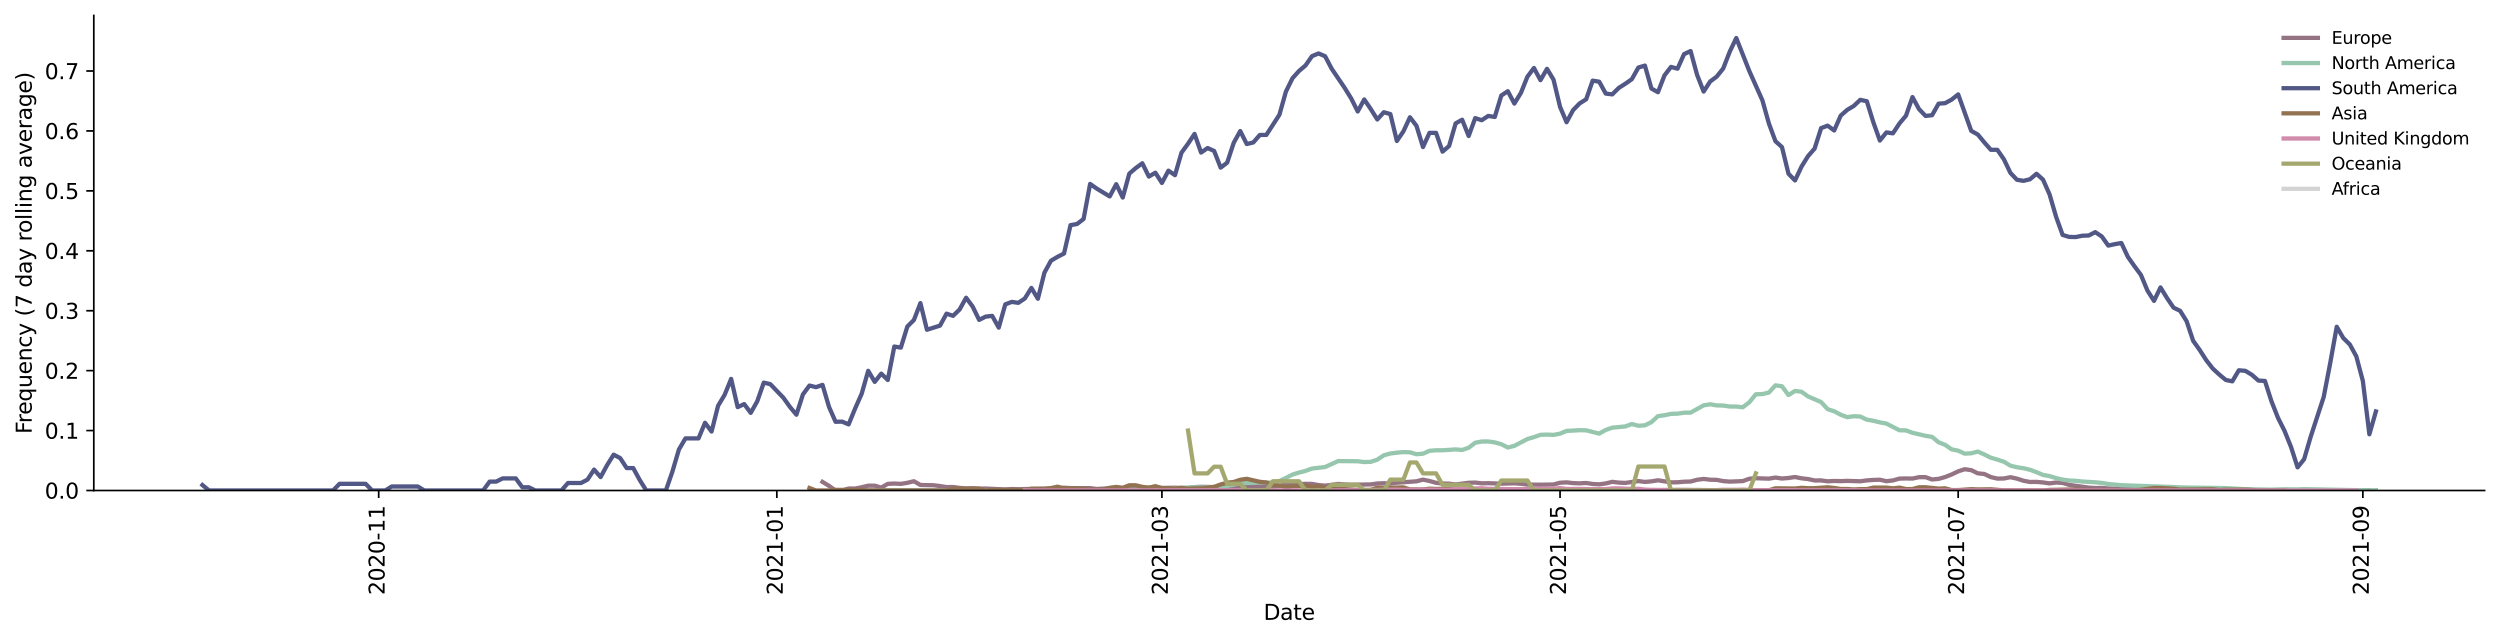 <?xml version="1.0" encoding="utf-8" standalone="no"?>
<!DOCTYPE svg PUBLIC "-//W3C//DTD SVG 1.1//EN"
  "http://www.w3.org/Graphics/SVG/1.1/DTD/svg11.dtd">
<svg height="298.621pt" version="1.1" viewBox="0 0 1166.981 298.621" width="1166.981pt" xmlns="http://www.w3.org/2000/svg" xmlns:xlink="http://www.w3.org/1999/xlink">
 <defs>
  <style type="text/css">*{stroke-linecap:butt;stroke-linejoin:round;}</style>
 </defs>
 <g id="figure_1">
  <g id="patch_1">
   <path d="M 0 298.621 
L 1166.981 298.621 
L 1166.981 0 
L 0 0 
z
" style="fill:#ffffff;"/>
  </g>
  <g id="axes_1">
   <g id="patch_2">
    <path d="M 43.781 228.96 
L 1159.781 228.96 
L 1159.781 7.2 
L 43.781 7.2 
z
" style="fill:#ffffff;"/>
   </g>
   <g id="matplotlib.axis_1">
    <g id="xtick_1">
     <g id="line2d_1">
      <defs>
       <path d="M 0 0 
L 0 3.5 
" id="me157870b1c" style="stroke:#000000;stroke-width:0.8;"/>
      </defs>
      <g>
       <use style="stroke:#000000;stroke-width:0.8;" x="176.769" xlink:href="#me157870b1c" y="228.96"/>
      </g>
     </g>
     <g id="text_1">
      <!-- 2020-11 -->
      <g transform="translate(179.528 277.743)rotate(-90)scale(0.1 -0.1)">
       <defs>
        <path d="M 1228 531 
L 3431 531 
L 3431 0 
L 469 0 
L 469 531 
Q 828 903 1448 1529 
Q 2069 2156 2228 2338 
Q 2531 2678 2651 2914 
Q 2772 3150 2772 3378 
Q 2772 3750 2511 3984 
Q 2250 4219 1831 4219 
Q 1534 4219 1204 4116 
Q 875 4013 500 3803 
L 500 4441 
Q 881 4594 1212 4672 
Q 1544 4750 1819 4750 
Q 2544 4750 2975 4387 
Q 3406 4025 3406 3419 
Q 3406 3131 3298 2873 
Q 3191 2616 2906 2266 
Q 2828 2175 2409 1742 
Q 1991 1309 1228 531 
z
" id="DejaVuSans-32" transform="scale(0.016)"/>
        <path d="M 2034 4250 
Q 1547 4250 1301 3770 
Q 1056 3291 1056 2328 
Q 1056 1369 1301 889 
Q 1547 409 2034 409 
Q 2525 409 2770 889 
Q 3016 1369 3016 2328 
Q 3016 3291 2770 3770 
Q 2525 4250 2034 4250 
z
M 2034 4750 
Q 2819 4750 3233 4129 
Q 3647 3509 3647 2328 
Q 3647 1150 3233 529 
Q 2819 -91 2034 -91 
Q 1250 -91 836 529 
Q 422 1150 422 2328 
Q 422 3509 836 4129 
Q 1250 4750 2034 4750 
z
" id="DejaVuSans-30" transform="scale(0.016)"/>
        <path d="M 313 2009 
L 1997 2009 
L 1997 1497 
L 313 1497 
L 313 2009 
z
" id="DejaVuSans-2d" transform="scale(0.016)"/>
        <path d="M 794 531 
L 1825 531 
L 1825 4091 
L 703 3866 
L 703 4441 
L 1819 4666 
L 2450 4666 
L 2450 531 
L 3481 531 
L 3481 0 
L 794 0 
L 794 531 
z
" id="DejaVuSans-31" transform="scale(0.016)"/>
       </defs>
       <use xlink:href="#DejaVuSans-32"/>
       <use x="63.623" xlink:href="#DejaVuSans-30"/>
       <use x="127.246" xlink:href="#DejaVuSans-32"/>
       <use x="190.869" xlink:href="#DejaVuSans-30"/>
       <use x="254.492" xlink:href="#DejaVuSans-2d"/>
       <use x="290.576" xlink:href="#DejaVuSans-31"/>
       <use x="354.199" xlink:href="#DejaVuSans-31"/>
      </g>
     </g>
    </g>
    <g id="xtick_2">
     <g id="line2d_2">
      <g>
       <use style="stroke:#000000;stroke-width:0.8;" x="362.617" xlink:href="#me157870b1c" y="228.96"/>
      </g>
     </g>
     <g id="text_2">
      <!-- 2021-01 -->
      <g transform="translate(365.376 277.743)rotate(-90)scale(0.1 -0.1)">
       <use xlink:href="#DejaVuSans-32"/>
       <use x="63.623" xlink:href="#DejaVuSans-30"/>
       <use x="127.246" xlink:href="#DejaVuSans-32"/>
       <use x="190.869" xlink:href="#DejaVuSans-31"/>
       <use x="254.492" xlink:href="#DejaVuSans-2d"/>
       <use x="290.576" xlink:href="#DejaVuSans-30"/>
       <use x="354.199" xlink:href="#DejaVuSans-31"/>
      </g>
     </g>
    </g>
    <g id="xtick_3">
     <g id="line2d_3">
      <g>
       <use style="stroke:#000000;stroke-width:0.8;" x="542.371" xlink:href="#me157870b1c" y="228.96"/>
      </g>
     </g>
     <g id="text_3">
      <!-- 2021-03 -->
      <g transform="translate(545.13 277.743)rotate(-90)scale(0.1 -0.1)">
       <defs>
        <path d="M 2597 2516 
Q 3050 2419 3304 2112 
Q 3559 1806 3559 1356 
Q 3559 666 3084 287 
Q 2609 -91 1734 -91 
Q 1441 -91 1130 -33 
Q 819 25 488 141 
L 488 750 
Q 750 597 1062 519 
Q 1375 441 1716 441 
Q 2309 441 2620 675 
Q 2931 909 2931 1356 
Q 2931 1769 2642 2001 
Q 2353 2234 1838 2234 
L 1294 2234 
L 1294 2753 
L 1863 2753 
Q 2328 2753 2575 2939 
Q 2822 3125 2822 3475 
Q 2822 3834 2567 4026 
Q 2313 4219 1838 4219 
Q 1578 4219 1281 4162 
Q 984 4106 628 3988 
L 628 4550 
Q 988 4650 1302 4700 
Q 1616 4750 1894 4750 
Q 2613 4750 3031 4423 
Q 3450 4097 3450 3541 
Q 3450 3153 3228 2886 
Q 3006 2619 2597 2516 
z
" id="DejaVuSans-33" transform="scale(0.016)"/>
       </defs>
       <use xlink:href="#DejaVuSans-32"/>
       <use x="63.623" xlink:href="#DejaVuSans-30"/>
       <use x="127.246" xlink:href="#DejaVuSans-32"/>
       <use x="190.869" xlink:href="#DejaVuSans-31"/>
       <use x="254.492" xlink:href="#DejaVuSans-2d"/>
       <use x="290.576" xlink:href="#DejaVuSans-30"/>
       <use x="354.199" xlink:href="#DejaVuSans-33"/>
      </g>
     </g>
    </g>
    <g id="xtick_4">
     <g id="line2d_4">
      <g>
       <use style="stroke:#000000;stroke-width:0.8;" x="728.219" xlink:href="#me157870b1c" y="228.96"/>
      </g>
     </g>
     <g id="text_4">
      <!-- 2021-05 -->
      <g transform="translate(730.978 277.743)rotate(-90)scale(0.1 -0.1)">
       <defs>
        <path d="M 691 4666 
L 3169 4666 
L 3169 4134 
L 1269 4134 
L 1269 2991 
Q 1406 3038 1543 3061 
Q 1681 3084 1819 3084 
Q 2600 3084 3056 2656 
Q 3513 2228 3513 1497 
Q 3513 744 3044 326 
Q 2575 -91 1722 -91 
Q 1428 -91 1123 -41 
Q 819 9 494 109 
L 494 744 
Q 775 591 1075 516 
Q 1375 441 1709 441 
Q 2250 441 2565 725 
Q 2881 1009 2881 1497 
Q 2881 1984 2565 2268 
Q 2250 2553 1709 2553 
Q 1456 2553 1204 2497 
Q 953 2441 691 2322 
L 691 4666 
z
" id="DejaVuSans-35" transform="scale(0.016)"/>
       </defs>
       <use xlink:href="#DejaVuSans-32"/>
       <use x="63.623" xlink:href="#DejaVuSans-30"/>
       <use x="127.246" xlink:href="#DejaVuSans-32"/>
       <use x="190.869" xlink:href="#DejaVuSans-31"/>
       <use x="254.492" xlink:href="#DejaVuSans-2d"/>
       <use x="290.576" xlink:href="#DejaVuSans-30"/>
       <use x="354.199" xlink:href="#DejaVuSans-35"/>
      </g>
     </g>
    </g>
    <g id="xtick_5">
     <g id="line2d_5">
      <g>
       <use style="stroke:#000000;stroke-width:0.8;" x="914.066" xlink:href="#me157870b1c" y="228.96"/>
      </g>
     </g>
     <g id="text_5">
      <!-- 2021-07 -->
      <g transform="translate(916.826 277.743)rotate(-90)scale(0.1 -0.1)">
       <defs>
        <path d="M 525 4666 
L 3525 4666 
L 3525 4397 
L 1831 0 
L 1172 0 
L 2766 4134 
L 525 4134 
L 525 4666 
z
" id="DejaVuSans-37" transform="scale(0.016)"/>
       </defs>
       <use xlink:href="#DejaVuSans-32"/>
       <use x="63.623" xlink:href="#DejaVuSans-30"/>
       <use x="127.246" xlink:href="#DejaVuSans-32"/>
       <use x="190.869" xlink:href="#DejaVuSans-31"/>
       <use x="254.492" xlink:href="#DejaVuSans-2d"/>
       <use x="290.576" xlink:href="#DejaVuSans-30"/>
       <use x="354.199" xlink:href="#DejaVuSans-37"/>
      </g>
     </g>
    </g>
    <g id="xtick_6">
     <g id="line2d_6">
      <g>
       <use style="stroke:#000000;stroke-width:0.8;" x="1102.961" xlink:href="#me157870b1c" y="228.96"/>
      </g>
     </g>
     <g id="text_6">
      <!-- 2021-09 -->
      <g transform="translate(1105.72 277.743)rotate(-90)scale(0.1 -0.1)">
       <defs>
        <path d="M 703 97 
L 703 672 
Q 941 559 1184 500 
Q 1428 441 1663 441 
Q 2288 441 2617 861 
Q 2947 1281 2994 2138 
Q 2813 1869 2534 1725 
Q 2256 1581 1919 1581 
Q 1219 1581 811 2004 
Q 403 2428 403 3163 
Q 403 3881 828 4315 
Q 1253 4750 1959 4750 
Q 2769 4750 3195 4129 
Q 3622 3509 3622 2328 
Q 3622 1225 3098 567 
Q 2575 -91 1691 -91 
Q 1453 -91 1209 -44 
Q 966 3 703 97 
z
M 1959 2075 
Q 2384 2075 2632 2365 
Q 2881 2656 2881 3163 
Q 2881 3666 2632 3958 
Q 2384 4250 1959 4250 
Q 1534 4250 1286 3958 
Q 1038 3666 1038 3163 
Q 1038 2656 1286 2365 
Q 1534 2075 1959 2075 
z
" id="DejaVuSans-39" transform="scale(0.016)"/>
       </defs>
       <use xlink:href="#DejaVuSans-32"/>
       <use x="63.623" xlink:href="#DejaVuSans-30"/>
       <use x="127.246" xlink:href="#DejaVuSans-32"/>
       <use x="190.869" xlink:href="#DejaVuSans-31"/>
       <use x="254.492" xlink:href="#DejaVuSans-2d"/>
       <use x="290.576" xlink:href="#DejaVuSans-30"/>
       <use x="354.199" xlink:href="#DejaVuSans-39"/>
      </g>
     </g>
    </g>
    <g id="text_7">
     <!-- Date -->
     <g transform="translate(589.83 289.341)scale(0.1 -0.1)">
      <defs>
       <path d="M 1259 4147 
L 1259 519 
L 2022 519 
Q 2988 519 3436 956 
Q 3884 1394 3884 2338 
Q 3884 3275 3436 3711 
Q 2988 4147 2022 4147 
L 1259 4147 
z
M 628 4666 
L 1925 4666 
Q 3281 4666 3915 4102 
Q 4550 3538 4550 2338 
Q 4550 1131 3912 565 
Q 3275 0 1925 0 
L 628 0 
L 628 4666 
z
" id="DejaVuSans-44" transform="scale(0.016)"/>
       <path d="M 2194 1759 
Q 1497 1759 1228 1600 
Q 959 1441 959 1056 
Q 959 750 1161 570 
Q 1363 391 1709 391 
Q 2188 391 2477 730 
Q 2766 1069 2766 1631 
L 2766 1759 
L 2194 1759 
z
M 3341 1997 
L 3341 0 
L 2766 0 
L 2766 531 
Q 2569 213 2275 61 
Q 1981 -91 1556 -91 
Q 1019 -91 701 211 
Q 384 513 384 1019 
Q 384 1609 779 1909 
Q 1175 2209 1959 2209 
L 2766 2209 
L 2766 2266 
Q 2766 2663 2505 2880 
Q 2244 3097 1772 3097 
Q 1472 3097 1187 3025 
Q 903 2953 641 2809 
L 641 3341 
Q 956 3463 1253 3523 
Q 1550 3584 1831 3584 
Q 2591 3584 2966 3190 
Q 3341 2797 3341 1997 
z
" id="DejaVuSans-61" transform="scale(0.016)"/>
       <path d="M 1172 4494 
L 1172 3500 
L 2356 3500 
L 2356 3053 
L 1172 3053 
L 1172 1153 
Q 1172 725 1289 603 
Q 1406 481 1766 481 
L 2356 481 
L 2356 0 
L 1766 0 
Q 1100 0 847 248 
Q 594 497 594 1153 
L 594 3053 
L 172 3053 
L 172 3500 
L 594 3500 
L 594 4494 
L 1172 4494 
z
" id="DejaVuSans-74" transform="scale(0.016)"/>
       <path d="M 3597 1894 
L 3597 1613 
L 953 1613 
Q 991 1019 1311 708 
Q 1631 397 2203 397 
Q 2534 397 2845 478 
Q 3156 559 3463 722 
L 3463 178 
Q 3153 47 2828 -22 
Q 2503 -91 2169 -91 
Q 1331 -91 842 396 
Q 353 884 353 1716 
Q 353 2575 817 3079 
Q 1281 3584 2069 3584 
Q 2775 3584 3186 3129 
Q 3597 2675 3597 1894 
z
M 3022 2063 
Q 3016 2534 2758 2815 
Q 2500 3097 2075 3097 
Q 1594 3097 1305 2825 
Q 1016 2553 972 2059 
L 3022 2063 
z
" id="DejaVuSans-65" transform="scale(0.016)"/>
      </defs>
      <use xlink:href="#DejaVuSans-44"/>
      <use x="77.002" xlink:href="#DejaVuSans-61"/>
      <use x="138.281" xlink:href="#DejaVuSans-74"/>
      <use x="177.49" xlink:href="#DejaVuSans-65"/>
     </g>
    </g>
   </g>
   <g id="matplotlib.axis_2">
    <g id="ytick_1">
     <g id="line2d_7">
      <defs>
       <path d="M 0 0 
L -3.5 0 
" id="m7b66d28606" style="stroke:#000000;stroke-width:0.8;"/>
      </defs>
      <g>
       <use style="stroke:#000000;stroke-width:0.8;" x="43.781" xlink:href="#m7b66d28606" y="228.96"/>
      </g>
     </g>
     <g id="text_8">
      <!-- 0.0 -->
      <g transform="translate(20.878 232.759)scale(0.1 -0.1)">
       <defs>
        <path d="M 684 794 
L 1344 794 
L 1344 0 
L 684 0 
L 684 794 
z
" id="DejaVuSans-2e" transform="scale(0.016)"/>
       </defs>
       <use xlink:href="#DejaVuSans-30"/>
       <use x="63.623" xlink:href="#DejaVuSans-2e"/>
       <use x="95.41" xlink:href="#DejaVuSans-30"/>
      </g>
     </g>
    </g>
    <g id="ytick_2">
     <g id="line2d_8">
      <g>
       <use style="stroke:#000000;stroke-width:0.8;" x="43.781" xlink:href="#m7b66d28606" y="200.986"/>
      </g>
     </g>
     <g id="text_9">
      <!-- 0.1 -->
      <g transform="translate(20.878 204.786)scale(0.1 -0.1)">
       <use xlink:href="#DejaVuSans-30"/>
       <use x="63.623" xlink:href="#DejaVuSans-2e"/>
       <use x="95.41" xlink:href="#DejaVuSans-31"/>
      </g>
     </g>
    </g>
    <g id="ytick_3">
     <g id="line2d_9">
      <g>
       <use style="stroke:#000000;stroke-width:0.8;" x="43.781" xlink:href="#m7b66d28606" y="173.013"/>
      </g>
     </g>
     <g id="text_10">
      <!-- 0.2 -->
      <g transform="translate(20.878 176.812)scale(0.1 -0.1)">
       <use xlink:href="#DejaVuSans-30"/>
       <use x="63.623" xlink:href="#DejaVuSans-2e"/>
       <use x="95.41" xlink:href="#DejaVuSans-32"/>
      </g>
     </g>
    </g>
    <g id="ytick_4">
     <g id="line2d_10">
      <g>
       <use style="stroke:#000000;stroke-width:0.8;" x="43.781" xlink:href="#m7b66d28606" y="145.039"/>
      </g>
     </g>
     <g id="text_11">
      <!-- 0.3 -->
      <g transform="translate(20.878 148.838)scale(0.1 -0.1)">
       <use xlink:href="#DejaVuSans-30"/>
       <use x="63.623" xlink:href="#DejaVuSans-2e"/>
       <use x="95.41" xlink:href="#DejaVuSans-33"/>
      </g>
     </g>
    </g>
    <g id="ytick_5">
     <g id="line2d_11">
      <g>
       <use style="stroke:#000000;stroke-width:0.8;" x="43.781" xlink:href="#m7b66d28606" y="117.065"/>
      </g>
     </g>
     <g id="text_12">
      <!-- 0.4 -->
      <g transform="translate(20.878 120.864)scale(0.1 -0.1)">
       <defs>
        <path d="M 2419 4116 
L 825 1625 
L 2419 1625 
L 2419 4116 
z
M 2253 4666 
L 3047 4666 
L 3047 1625 
L 3713 1625 
L 3713 1100 
L 3047 1100 
L 3047 0 
L 2419 0 
L 2419 1100 
L 313 1100 
L 313 1709 
L 2253 4666 
z
" id="DejaVuSans-34" transform="scale(0.016)"/>
       </defs>
       <use xlink:href="#DejaVuSans-30"/>
       <use x="63.623" xlink:href="#DejaVuSans-2e"/>
       <use x="95.41" xlink:href="#DejaVuSans-34"/>
      </g>
     </g>
    </g>
    <g id="ytick_6">
     <g id="line2d_12">
      <g>
       <use style="stroke:#000000;stroke-width:0.8;" x="43.781" xlink:href="#m7b66d28606" y="89.092"/>
      </g>
     </g>
     <g id="text_13">
      <!-- 0.5 -->
      <g transform="translate(20.878 92.891)scale(0.1 -0.1)">
       <use xlink:href="#DejaVuSans-30"/>
       <use x="63.623" xlink:href="#DejaVuSans-2e"/>
       <use x="95.41" xlink:href="#DejaVuSans-35"/>
      </g>
     </g>
    </g>
    <g id="ytick_7">
     <g id="line2d_13">
      <g>
       <use style="stroke:#000000;stroke-width:0.8;" x="43.781" xlink:href="#m7b66d28606" y="61.118"/>
      </g>
     </g>
     <g id="text_14">
      <!-- 0.6 -->
      <g transform="translate(20.878 64.917)scale(0.1 -0.1)">
       <defs>
        <path d="M 2113 2584 
Q 1688 2584 1439 2293 
Q 1191 2003 1191 1497 
Q 1191 994 1439 701 
Q 1688 409 2113 409 
Q 2538 409 2786 701 
Q 3034 994 3034 1497 
Q 3034 2003 2786 2293 
Q 2538 2584 2113 2584 
z
M 3366 4563 
L 3366 3988 
Q 3128 4100 2886 4159 
Q 2644 4219 2406 4219 
Q 1781 4219 1451 3797 
Q 1122 3375 1075 2522 
Q 1259 2794 1537 2939 
Q 1816 3084 2150 3084 
Q 2853 3084 3261 2657 
Q 3669 2231 3669 1497 
Q 3669 778 3244 343 
Q 2819 -91 2113 -91 
Q 1303 -91 875 529 
Q 447 1150 447 2328 
Q 447 3434 972 4092 
Q 1497 4750 2381 4750 
Q 2619 4750 2861 4703 
Q 3103 4656 3366 4563 
z
" id="DejaVuSans-36" transform="scale(0.016)"/>
       </defs>
       <use xlink:href="#DejaVuSans-30"/>
       <use x="63.623" xlink:href="#DejaVuSans-2e"/>
       <use x="95.41" xlink:href="#DejaVuSans-36"/>
      </g>
     </g>
    </g>
    <g id="ytick_8">
     <g id="line2d_14">
      <g>
       <use style="stroke:#000000;stroke-width:0.8;" x="43.781" xlink:href="#m7b66d28606" y="33.144"/>
      </g>
     </g>
     <g id="text_15">
      <!-- 0.7 -->
      <g transform="translate(20.878 36.943)scale(0.1 -0.1)">
       <use xlink:href="#DejaVuSans-30"/>
       <use x="63.623" xlink:href="#DejaVuSans-2e"/>
       <use x="95.41" xlink:href="#DejaVuSans-37"/>
      </g>
     </g>
    </g>
    <g id="text_16">
     <!-- Frequency (7 day rolling average) -->
     <g transform="translate(14.798 202.529)rotate(-90)scale(0.1 -0.1)">
      <defs>
       <path d="M 628 4666 
L 3309 4666 
L 3309 4134 
L 1259 4134 
L 1259 2759 
L 3109 2759 
L 3109 2228 
L 1259 2228 
L 1259 0 
L 628 0 
L 628 4666 
z
" id="DejaVuSans-46" transform="scale(0.016)"/>
       <path d="M 2631 2963 
Q 2534 3019 2420 3045 
Q 2306 3072 2169 3072 
Q 1681 3072 1420 2755 
Q 1159 2438 1159 1844 
L 1159 0 
L 581 0 
L 581 3500 
L 1159 3500 
L 1159 2956 
Q 1341 3275 1631 3429 
Q 1922 3584 2338 3584 
Q 2397 3584 2469 3576 
Q 2541 3569 2628 3553 
L 2631 2963 
z
" id="DejaVuSans-72" transform="scale(0.016)"/>
       <path d="M 947 1747 
Q 947 1113 1208 752 
Q 1469 391 1925 391 
Q 2381 391 2643 752 
Q 2906 1113 2906 1747 
Q 2906 2381 2643 2742 
Q 2381 3103 1925 3103 
Q 1469 3103 1208 2742 
Q 947 2381 947 1747 
z
M 2906 525 
Q 2725 213 2448 61 
Q 2172 -91 1784 -91 
Q 1150 -91 751 415 
Q 353 922 353 1747 
Q 353 2572 751 3078 
Q 1150 3584 1784 3584 
Q 2172 3584 2448 3432 
Q 2725 3281 2906 2969 
L 2906 3500 
L 3481 3500 
L 3481 -1331 
L 2906 -1331 
L 2906 525 
z
" id="DejaVuSans-71" transform="scale(0.016)"/>
       <path d="M 544 1381 
L 544 3500 
L 1119 3500 
L 1119 1403 
Q 1119 906 1312 657 
Q 1506 409 1894 409 
Q 2359 409 2629 706 
Q 2900 1003 2900 1516 
L 2900 3500 
L 3475 3500 
L 3475 0 
L 2900 0 
L 2900 538 
Q 2691 219 2414 64 
Q 2138 -91 1772 -91 
Q 1169 -91 856 284 
Q 544 659 544 1381 
z
M 1991 3584 
L 1991 3584 
z
" id="DejaVuSans-75" transform="scale(0.016)"/>
       <path d="M 3513 2113 
L 3513 0 
L 2938 0 
L 2938 2094 
Q 2938 2591 2744 2837 
Q 2550 3084 2163 3084 
Q 1697 3084 1428 2787 
Q 1159 2491 1159 1978 
L 1159 0 
L 581 0 
L 581 3500 
L 1159 3500 
L 1159 2956 
Q 1366 3272 1645 3428 
Q 1925 3584 2291 3584 
Q 2894 3584 3203 3211 
Q 3513 2838 3513 2113 
z
" id="DejaVuSans-6e" transform="scale(0.016)"/>
       <path d="M 3122 3366 
L 3122 2828 
Q 2878 2963 2633 3030 
Q 2388 3097 2138 3097 
Q 1578 3097 1268 2742 
Q 959 2388 959 1747 
Q 959 1106 1268 751 
Q 1578 397 2138 397 
Q 2388 397 2633 464 
Q 2878 531 3122 666 
L 3122 134 
Q 2881 22 2623 -34 
Q 2366 -91 2075 -91 
Q 1284 -91 818 406 
Q 353 903 353 1747 
Q 353 2603 823 3093 
Q 1294 3584 2113 3584 
Q 2378 3584 2631 3529 
Q 2884 3475 3122 3366 
z
" id="DejaVuSans-63" transform="scale(0.016)"/>
       <path d="M 2059 -325 
Q 1816 -950 1584 -1140 
Q 1353 -1331 966 -1331 
L 506 -1331 
L 506 -850 
L 844 -850 
Q 1081 -850 1212 -737 
Q 1344 -625 1503 -206 
L 1606 56 
L 191 3500 
L 800 3500 
L 1894 763 
L 2988 3500 
L 3597 3500 
L 2059 -325 
z
" id="DejaVuSans-79" transform="scale(0.016)"/>
       <path id="DejaVuSans-20" transform="scale(0.016)"/>
       <path d="M 1984 4856 
Q 1566 4138 1362 3434 
Q 1159 2731 1159 2009 
Q 1159 1288 1364 580 
Q 1569 -128 1984 -844 
L 1484 -844 
Q 1016 -109 783 600 
Q 550 1309 550 2009 
Q 550 2706 781 3412 
Q 1013 4119 1484 4856 
L 1984 4856 
z
" id="DejaVuSans-28" transform="scale(0.016)"/>
       <path d="M 2906 2969 
L 2906 4863 
L 3481 4863 
L 3481 0 
L 2906 0 
L 2906 525 
Q 2725 213 2448 61 
Q 2172 -91 1784 -91 
Q 1150 -91 751 415 
Q 353 922 353 1747 
Q 353 2572 751 3078 
Q 1150 3584 1784 3584 
Q 2172 3584 2448 3432 
Q 2725 3281 2906 2969 
z
M 947 1747 
Q 947 1113 1208 752 
Q 1469 391 1925 391 
Q 2381 391 2643 752 
Q 2906 1113 2906 1747 
Q 2906 2381 2643 2742 
Q 2381 3103 1925 3103 
Q 1469 3103 1208 2742 
Q 947 2381 947 1747 
z
" id="DejaVuSans-64" transform="scale(0.016)"/>
       <path d="M 1959 3097 
Q 1497 3097 1228 2736 
Q 959 2375 959 1747 
Q 959 1119 1226 758 
Q 1494 397 1959 397 
Q 2419 397 2687 759 
Q 2956 1122 2956 1747 
Q 2956 2369 2687 2733 
Q 2419 3097 1959 3097 
z
M 1959 3584 
Q 2709 3584 3137 3096 
Q 3566 2609 3566 1747 
Q 3566 888 3137 398 
Q 2709 -91 1959 -91 
Q 1206 -91 779 398 
Q 353 888 353 1747 
Q 353 2609 779 3096 
Q 1206 3584 1959 3584 
z
" id="DejaVuSans-6f" transform="scale(0.016)"/>
       <path d="M 603 4863 
L 1178 4863 
L 1178 0 
L 603 0 
L 603 4863 
z
" id="DejaVuSans-6c" transform="scale(0.016)"/>
       <path d="M 603 3500 
L 1178 3500 
L 1178 0 
L 603 0 
L 603 3500 
z
M 603 4863 
L 1178 4863 
L 1178 4134 
L 603 4134 
L 603 4863 
z
" id="DejaVuSans-69" transform="scale(0.016)"/>
       <path d="M 2906 1791 
Q 2906 2416 2648 2759 
Q 2391 3103 1925 3103 
Q 1463 3103 1205 2759 
Q 947 2416 947 1791 
Q 947 1169 1205 825 
Q 1463 481 1925 481 
Q 2391 481 2648 825 
Q 2906 1169 2906 1791 
z
M 3481 434 
Q 3481 -459 3084 -895 
Q 2688 -1331 1869 -1331 
Q 1566 -1331 1297 -1286 
Q 1028 -1241 775 -1147 
L 775 -588 
Q 1028 -725 1275 -790 
Q 1522 -856 1778 -856 
Q 2344 -856 2625 -561 
Q 2906 -266 2906 331 
L 2906 616 
Q 2728 306 2450 153 
Q 2172 0 1784 0 
Q 1141 0 747 490 
Q 353 981 353 1791 
Q 353 2603 747 3093 
Q 1141 3584 1784 3584 
Q 2172 3584 2450 3431 
Q 2728 3278 2906 2969 
L 2906 3500 
L 3481 3500 
L 3481 434 
z
" id="DejaVuSans-67" transform="scale(0.016)"/>
       <path d="M 191 3500 
L 800 3500 
L 1894 563 
L 2988 3500 
L 3597 3500 
L 2284 0 
L 1503 0 
L 191 3500 
z
" id="DejaVuSans-76" transform="scale(0.016)"/>
       <path d="M 513 4856 
L 1013 4856 
Q 1481 4119 1714 3412 
Q 1947 2706 1947 2009 
Q 1947 1309 1714 600 
Q 1481 -109 1013 -844 
L 513 -844 
Q 928 -128 1133 580 
Q 1338 1288 1338 2009 
Q 1338 2731 1133 3434 
Q 928 4138 513 4856 
z
" id="DejaVuSans-29" transform="scale(0.016)"/>
      </defs>
      <use xlink:href="#DejaVuSans-46"/>
      <use x="50.27" xlink:href="#DejaVuSans-72"/>
      <use x="89.133" xlink:href="#DejaVuSans-65"/>
      <use x="150.656" xlink:href="#DejaVuSans-71"/>
      <use x="214.133" xlink:href="#DejaVuSans-75"/>
      <use x="277.512" xlink:href="#DejaVuSans-65"/>
      <use x="339.035" xlink:href="#DejaVuSans-6e"/>
      <use x="402.414" xlink:href="#DejaVuSans-63"/>
      <use x="457.395" xlink:href="#DejaVuSans-79"/>
      <use x="516.574" xlink:href="#DejaVuSans-20"/>
      <use x="548.361" xlink:href="#DejaVuSans-28"/>
      <use x="587.375" xlink:href="#DejaVuSans-37"/>
      <use x="650.998" xlink:href="#DejaVuSans-20"/>
      <use x="682.785" xlink:href="#DejaVuSans-64"/>
      <use x="746.262" xlink:href="#DejaVuSans-61"/>
      <use x="807.541" xlink:href="#DejaVuSans-79"/>
      <use x="866.721" xlink:href="#DejaVuSans-20"/>
      <use x="898.508" xlink:href="#DejaVuSans-72"/>
      <use x="937.371" xlink:href="#DejaVuSans-6f"/>
      <use x="998.553" xlink:href="#DejaVuSans-6c"/>
      <use x="1026.336" xlink:href="#DejaVuSans-6c"/>
      <use x="1054.119" xlink:href="#DejaVuSans-69"/>
      <use x="1081.902" xlink:href="#DejaVuSans-6e"/>
      <use x="1145.281" xlink:href="#DejaVuSans-67"/>
      <use x="1208.758" xlink:href="#DejaVuSans-20"/>
      <use x="1240.545" xlink:href="#DejaVuSans-61"/>
      <use x="1301.824" xlink:href="#DejaVuSans-76"/>
      <use x="1361.004" xlink:href="#DejaVuSans-65"/>
      <use x="1422.527" xlink:href="#DejaVuSans-72"/>
      <use x="1463.641" xlink:href="#DejaVuSans-61"/>
      <use x="1524.92" xlink:href="#DejaVuSans-67"/>
      <use x="1588.396" xlink:href="#DejaVuSans-65"/>
      <use x="1649.92" xlink:href="#DejaVuSans-29"/>
     </g>
    </g>
   </g>
   <g id="line2d_15">
    <path clip-path="url(#p0ef7cd29e7)" d="M 383.943 224.943 
L 386.99 226.808 
L 390.037 228.96 
L 393.083 228.96 
L 396.13 228.058 
L 399.177 228.058 
L 402.224 227.443 
L 405.27 226.707 
L 408.317 226.707 
L 411.364 227.609 
L 414.41 225.861 
L 417.457 225.719 
L 420.504 225.867 
L 423.55 225.376 
L 426.597 224.637 
L 429.644 226.385 
L 435.737 226.51 
L 438.784 226.882 
L 441.83 227.377 
L 444.877 227.317 
L 447.924 227.748 
L 450.97 228.006 
L 454.017 227.892 
L 457.064 228.088 
L 460.11 228.037 
L 469.251 228.487 
L 472.297 228.265 
L 475.344 228.376 
L 481.437 228.2 
L 493.624 228.065 
L 496.671 227.652 
L 499.717 227.843 
L 508.857 227.862 
L 511.904 228.248 
L 517.997 227.927 
L 521.044 228.002 
L 530.184 227.795 
L 533.231 227.943 
L 536.278 227.634 
L 539.324 227.585 
L 542.371 227.752 
L 548.464 227.654 
L 551.511 227.813 
L 554.558 227.808 
L 557.604 227.374 
L 560.651 227.237 
L 566.744 227.381 
L 569.791 227.42 
L 572.838 227.679 
L 575.884 227.635 
L 578.931 227.186 
L 581.978 227.041 
L 585.024 227.024 
L 588.071 226.809 
L 591.118 226.796 
L 594.165 227.12 
L 597.211 226.878 
L 600.258 226.036 
L 603.305 225.855 
L 606.351 225.994 
L 609.398 225.849 
L 612.445 225.89 
L 615.491 226.429 
L 618.538 226.69 
L 621.585 226.354 
L 624.631 225.896 
L 627.678 226.156 
L 630.725 226.288 
L 639.865 226.127 
L 642.911 225.694 
L 645.958 225.57 
L 649.005 225.741 
L 652.052 225.327 
L 661.192 224.676 
L 664.238 223.885 
L 667.285 224.533 
L 670.332 225.377 
L 673.378 225.703 
L 676.425 225.764 
L 679.472 226.161 
L 685.565 225.353 
L 688.612 225.262 
L 691.658 225.617 
L 694.705 225.545 
L 700.798 225.777 
L 706.892 225.61 
L 709.938 225.82 
L 712.985 226.196 
L 719.079 226.259 
L 725.172 226.16 
L 728.219 225.343 
L 731.265 225.165 
L 734.312 225.509 
L 737.359 225.627 
L 740.405 225.455 
L 743.452 225.919 
L 746.499 226.086 
L 749.545 225.66 
L 752.592 224.925 
L 755.639 225.28 
L 758.685 225.423 
L 764.779 224.56 
L 767.825 224.963 
L 770.872 224.695 
L 773.919 224.201 
L 780.012 225.168 
L 783.059 225.126 
L 786.106 224.861 
L 789.152 224.773 
L 792.199 223.954 
L 795.246 223.562 
L 798.292 223.926 
L 801.339 223.991 
L 804.386 224.581 
L 807.432 224.815 
L 813.526 224.57 
L 816.572 223.478 
L 819.619 223.231 
L 825.712 223.43 
L 828.759 222.919 
L 831.806 223.365 
L 834.853 223.118 
L 837.899 222.671 
L 840.946 223.279 
L 843.993 223.618 
L 847.039 224.27 
L 850.086 224.26 
L 853.133 224.68 
L 856.179 224.513 
L 859.226 224.587 
L 862.273 224.468 
L 868.366 224.662 
L 871.413 224.25 
L 874.459 224.026 
L 877.506 223.929 
L 880.553 224.623 
L 883.599 224.263 
L 886.646 223.409 
L 889.693 223.339 
L 892.739 223.392 
L 895.786 222.739 
L 898.833 222.734 
L 901.88 223.816 
L 904.926 223.534 
L 907.973 222.667 
L 911.02 221.482 
L 914.066 220.025 
L 917.113 219.027 
L 920.16 219.464 
L 923.206 220.943 
L 926.253 221.246 
L 929.3 222.69 
L 932.346 223.408 
L 935.393 223.349 
L 938.44 222.754 
L 941.486 223.416 
L 944.533 224.409 
L 947.58 224.987 
L 950.626 224.943 
L 953.673 225.202 
L 956.72 225.648 
L 959.767 225.226 
L 962.813 225.424 
L 965.86 226.329 
L 975 227.621 
L 978.047 227.8 
L 981.093 227.762 
L 984.14 228.003 
L 987.187 228.104 
L 990.233 227.934 
L 993.28 228.001 
L 1002.42 227.877 
L 1005.467 228.101 
L 1008.513 228.097 
L 1014.607 228.417 
L 1017.653 228.474 
L 1023.747 228.789 
L 1048.12 228.889 
L 1063.354 228.936 
L 1078.587 228.831 
L 1093.821 228.96 
L 1106.007 228.893 
L 1106.007 228.893 
" style="fill:none;stroke:#947383;stroke-linecap:square;stroke-width:2;"/>
   </g>
   <g id="line2d_16">
    <path clip-path="url(#p0ef7cd29e7)" d="M 399.177 228.883 
L 408.317 228.96 
L 414.41 228.876 
L 423.55 228.821 
L 429.644 228.905 
L 441.83 228.938 
L 457.064 228.938 
L 466.204 228.939 
L 490.577 228.815 
L 496.671 228.868 
L 505.811 228.819 
L 517.997 228.928 
L 533.231 228.469 
L 542.371 228.337 
L 548.464 227.872 
L 557.604 227.468 
L 560.651 227.54 
L 569.791 227.37 
L 575.884 226.246 
L 578.931 225.596 
L 588.071 225.251 
L 594.165 225.261 
L 597.211 224.527 
L 600.258 223.09 
L 603.305 221.527 
L 606.351 220.597 
L 609.398 219.818 
L 612.445 218.711 
L 618.538 218.014 
L 624.631 215.224 
L 633.771 215.314 
L 636.818 215.687 
L 639.865 215.592 
L 642.911 214.547 
L 645.958 212.537 
L 649.005 211.686 
L 652.052 211.304 
L 655.098 211.035 
L 658.145 211.136 
L 661.192 212.039 
L 664.238 211.784 
L 667.285 210.439 
L 670.332 210.187 
L 673.378 210.184 
L 679.472 209.789 
L 682.518 210.036 
L 685.565 209.009 
L 688.612 206.657 
L 691.658 206.095 
L 694.705 206.083 
L 697.752 206.502 
L 700.798 207.353 
L 703.845 208.895 
L 706.892 208.125 
L 712.985 204.927 
L 716.032 204.033 
L 719.079 202.971 
L 722.125 202.873 
L 725.172 202.999 
L 728.219 202.428 
L 731.265 201.151 
L 737.359 200.81 
L 740.405 200.876 
L 746.499 202.406 
L 749.545 200.691 
L 752.592 199.636 
L 758.685 199.061 
L 761.732 197.937 
L 764.779 198.737 
L 767.825 198.538 
L 770.872 197.039 
L 773.919 194.254 
L 776.966 193.826 
L 780.012 193.185 
L 783.059 193.101 
L 786.106 192.648 
L 789.152 192.611 
L 795.246 189.211 
L 798.292 188.709 
L 801.339 189.244 
L 804.386 189.303 
L 807.432 189.763 
L 810.479 189.764 
L 813.526 190.112 
L 816.572 187.773 
L 819.619 184.043 
L 822.666 183.961 
L 825.712 183.238 
L 828.759 179.873 
L 831.806 180.313 
L 834.853 184.419 
L 837.899 182.492 
L 840.946 182.873 
L 843.993 185.063 
L 850.086 187.689 
L 853.133 191.003 
L 856.179 191.973 
L 859.226 193.594 
L 862.273 194.736 
L 865.319 194.289 
L 868.366 194.436 
L 871.413 195.905 
L 874.459 196.406 
L 877.506 197.168 
L 880.553 197.723 
L 886.646 200.849 
L 889.693 200.899 
L 892.739 202.036 
L 898.833 203.434 
L 901.88 203.927 
L 904.926 206.469 
L 907.973 207.65 
L 911.02 209.755 
L 914.066 210.375 
L 917.113 211.768 
L 920.16 211.584 
L 923.206 210.796 
L 926.253 212.132 
L 929.3 213.657 
L 932.346 214.529 
L 935.393 215.527 
L 938.44 217.368 
L 941.486 218.111 
L 944.533 218.56 
L 947.58 219.28 
L 950.626 220.409 
L 953.673 221.706 
L 956.72 222.246 
L 959.767 223.177 
L 962.813 223.878 
L 965.86 224.304 
L 968.907 224.429 
L 971.953 224.764 
L 978.047 225.13 
L 981.093 225.413 
L 984.14 225.92 
L 990.233 226.487 
L 1020.7 227.583 
L 1032.887 227.73 
L 1038.98 227.851 
L 1048.12 228.359 
L 1060.307 228.552 
L 1066.4 228.39 
L 1072.494 228.451 
L 1075.54 228.315 
L 1106.007 228.915 
L 1109.054 228.814 
L 1109.054 228.814 
" style="fill:none;stroke:#96c6ad;stroke-linecap:square;stroke-width:2;"/>
   </g>
   <g id="line2d_17">
    <path clip-path="url(#p0ef7cd29e7)" d="M 94.509 226.417 
L 97.555 228.96 
L 155.442 228.96 
L 158.489 225.852 
L 170.676 225.852 
L 173.722 228.96 
L 179.816 228.96 
L 182.862 227.095 
L 195.049 227.095 
L 198.096 228.96 
L 225.516 228.96 
L 228.563 224.816 
L 231.609 224.816 
L 234.656 223.304 
L 240.749 223.304 
L 243.796 227.448 
L 246.843 227.448 
L 249.889 228.96 
L 262.076 228.96 
L 265.123 225.463 
L 271.216 225.463 
L 274.263 223.865 
L 277.31 219.203 
L 280.356 222.699 
L 283.403 217.104 
L 286.45 212.239 
L 289.496 213.838 
L 292.543 218.5 
L 295.59 218.5 
L 298.636 224.095 
L 301.683 228.96 
L 310.823 228.96 
L 313.87 220.126 
L 316.916 209.82 
L 319.963 204.64 
L 326.056 204.64 
L 329.103 197.353 
L 332.15 201.443 
L 335.196 189.409 
L 338.243 184.322 
L 341.29 176.863 
L 344.337 190.039 
L 347.383 188.626 
L 350.43 192.717 
L 353.477 187.313 
L 356.523 178.61 
L 359.57 179.317 
L 365.663 185.647 
L 368.71 189.921 
L 371.757 193.578 
L 374.803 184.106 
L 377.85 179.974 
L 380.897 180.724 
L 383.943 179.662 
L 386.99 189.974 
L 390.037 196.889 
L 393.083 196.805 
L 396.13 198.096 
L 399.177 190.651 
L 402.224 183.795 
L 405.27 173.097 
L 408.317 178.247 
L 411.364 174.422 
L 414.41 177.366 
L 417.457 161.762 
L 420.504 162.269 
L 423.55 152.414 
L 426.597 149.381 
L 429.644 141.502 
L 432.69 153.919 
L 438.784 151.997 
L 441.83 146.417 
L 444.877 147.425 
L 447.924 144.478 
L 450.97 138.987 
L 454.017 143.083 
L 457.064 149.323 
L 460.11 147.785 
L 463.157 147.456 
L 466.204 152.941 
L 469.251 142.078 
L 472.297 140.924 
L 475.344 141.365 
L 478.391 139.319 
L 481.437 134.399 
L 484.484 139.455 
L 487.531 127.268 
L 490.577 121.704 
L 493.624 119.898 
L 496.671 118.346 
L 499.717 105.095 
L 502.764 104.567 
L 505.811 102.21 
L 508.857 85.856 
L 511.904 88.013 
L 517.997 91.687 
L 521.044 85.97 
L 524.091 92.205 
L 527.138 81.057 
L 530.184 78.447 
L 533.231 76.217 
L 536.278 82.426 
L 539.324 80.619 
L 542.371 85.396 
L 545.418 79.666 
L 548.464 81.761 
L 551.511 71.264 
L 554.558 67.087 
L 557.604 62.508 
L 560.651 71.213 
L 563.698 69.1 
L 566.744 70.459 
L 569.791 78.25 
L 572.838 75.934 
L 575.884 66.674 
L 578.931 61.164 
L 581.978 67.234 
L 585.024 66.496 
L 588.071 63.006 
L 591.118 62.977 
L 597.211 53.579 
L 600.258 42.75 
L 603.305 36.546 
L 606.351 33.146 
L 609.398 30.553 
L 612.445 26.206 
L 615.491 24.948 
L 618.538 26.243 
L 621.585 32.027 
L 627.678 41.032 
L 630.725 45.953 
L 633.771 52.033 
L 636.818 46.421 
L 639.865 50.906 
L 642.911 55.77 
L 645.958 52.385 
L 649.005 53.25 
L 652.052 65.809 
L 655.098 61.305 
L 658.145 54.745 
L 661.192 58.705 
L 664.238 68.643 
L 667.285 62.01 
L 670.332 62.016 
L 673.378 70.777 
L 676.425 68.148 
L 679.472 57.605 
L 682.518 55.889 
L 685.565 63.478 
L 688.612 55.142 
L 691.658 56.115 
L 694.705 54.109 
L 697.752 54.597 
L 700.798 44.59 
L 703.845 42.575 
L 706.892 48.335 
L 709.938 43.379 
L 712.985 35.798 
L 716.032 31.74 
L 719.079 37.416 
L 722.125 32.136 
L 725.172 37.181 
L 728.219 49.866 
L 731.265 57.053 
L 734.312 51.392 
L 737.359 48.268 
L 740.405 46.35 
L 743.452 37.639 
L 746.499 38.145 
L 749.545 43.684 
L 752.592 44.057 
L 755.639 41.024 
L 758.685 39.098 
L 761.732 36.959 
L 764.779 31.524 
L 767.825 30.615 
L 770.872 41.343 
L 773.919 43.043 
L 776.966 35.192 
L 780.012 31.235 
L 783.059 32.064 
L 786.106 25.276 
L 789.152 23.828 
L 792.199 34.984 
L 795.246 42.737 
L 798.292 38.044 
L 801.339 35.77 
L 804.386 31.961 
L 807.432 24.12 
L 810.479 17.76 
L 816.572 33.171 
L 822.666 46.815 
L 825.712 57.656 
L 828.759 65.91 
L 831.806 68.651 
L 834.853 81.106 
L 837.899 84.228 
L 840.946 77.755 
L 843.993 72.855 
L 847.039 69.374 
L 850.086 59.803 
L 853.133 58.652 
L 856.179 60.909 
L 859.226 53.972 
L 862.273 51.287 
L 865.319 49.471 
L 868.366 46.593 
L 871.413 47.255 
L 874.459 57.075 
L 877.506 65.607 
L 880.553 61.814 
L 883.599 62.237 
L 886.646 57.632 
L 889.693 54.008 
L 892.739 45.319 
L 895.786 50.932 
L 898.833 54.109 
L 901.88 53.779 
L 904.926 48.385 
L 907.973 48.149 
L 911.02 46.49 
L 914.066 44.063 
L 920.16 61.094 
L 923.206 62.784 
L 926.253 66.458 
L 929.3 69.917 
L 932.346 69.937 
L 935.393 74.331 
L 938.44 80.703 
L 941.486 83.905 
L 944.533 84.422 
L 947.58 83.688 
L 950.626 81.115 
L 953.673 83.869 
L 956.72 90.748 
L 959.767 101.197 
L 962.813 109.661 
L 965.86 110.592 
L 968.907 110.656 
L 971.953 110.045 
L 975 109.927 
L 978.047 108.365 
L 981.093 110.376 
L 984.14 114.637 
L 987.187 113.969 
L 990.233 113.438 
L 993.28 119.909 
L 996.327 124.237 
L 999.373 128.347 
L 1002.42 135.647 
L 1005.467 140.437 
L 1008.513 134.181 
L 1011.56 139.155 
L 1014.607 143.617 
L 1017.653 145.08 
L 1020.7 149.955 
L 1023.747 159.079 
L 1026.794 163.363 
L 1029.84 168.104 
L 1032.887 172.027 
L 1035.934 174.835 
L 1038.98 177.361 
L 1042.027 178.003 
L 1045.074 172.847 
L 1048.12 173.109 
L 1051.167 174.964 
L 1054.214 177.649 
L 1057.26 177.826 
L 1060.307 187.32 
L 1063.354 195.06 
L 1066.4 201.121 
L 1069.447 208.683 
L 1072.494 218.159 
L 1075.54 214.349 
L 1078.587 203.943 
L 1084.681 185.318 
L 1087.727 169.48 
L 1090.774 152.531 
L 1093.821 157.79 
L 1096.867 160.789 
L 1099.914 166.36 
L 1102.961 177.849 
L 1106.007 202.714 
L 1109.054 192.058 
L 1109.054 192.058 
" style="fill:none;stroke:#525886;stroke-linecap:square;stroke-width:2;"/>
   </g>
   <g id="line2d_18">
    <path clip-path="url(#p0ef7cd29e7)" d="M 377.85 227.8 
L 380.897 228.96 
L 386.99 228.96 
L 390.037 228.682 
L 402.224 228.682 
L 405.27 228.96 
L 441.83 228.96 
L 444.877 228.107 
L 457.064 228.107 
L 460.11 228.96 
L 463.157 228.631 
L 475.344 228.631 
L 478.391 228.96 
L 481.437 228.161 
L 487.531 228.161 
L 490.577 227.853 
L 493.624 227.179 
L 496.671 227.979 
L 502.764 227.979 
L 508.857 228.566 
L 514.951 228.566 
L 517.997 227.705 
L 521.044 227.3 
L 524.091 227.694 
L 527.138 226.532 
L 530.184 226.532 
L 533.231 227.27 
L 536.278 227.675 
L 539.324 226.929 
L 542.371 227.881 
L 545.418 227.881 
L 548.464 228.004 
L 551.511 227.744 
L 554.558 228.104 
L 557.604 227.955 
L 560.651 227.955 
L 566.744 227.258 
L 569.791 226.155 
L 572.838 225.311 
L 575.884 225.003 
L 578.931 223.954 
L 581.978 223.513 
L 588.071 224.911 
L 591.118 225.218 
L 594.165 226.419 
L 597.211 226.622 
L 600.258 227.397 
L 603.305 227.019 
L 606.351 226.905 
L 609.398 226.641 
L 612.445 227.31 
L 615.491 226.984 
L 618.538 227.689 
L 621.585 227.697 
L 624.631 228.16 
L 633.771 228.645 
L 639.865 228.678 
L 642.911 227.649 
L 649.005 227.688 
L 655.098 227.498 
L 658.145 228.458 
L 664.238 228.475 
L 667.285 228.113 
L 670.332 228.246 
L 673.378 228.189 
L 676.425 228.341 
L 679.472 228.275 
L 682.518 228.703 
L 685.565 228.444 
L 688.612 228.57 
L 694.705 228.635 
L 703.845 228.744 
L 706.892 228.491 
L 716.032 228.391 
L 719.079 228.326 
L 722.125 228.518 
L 728.219 228.475 
L 731.265 228.647 
L 740.405 228.49 
L 746.499 228.498 
L 749.545 228.676 
L 764.779 228.96 
L 783.059 228.703 
L 792.199 228.726 
L 798.292 228.792 
L 825.712 228.866 
L 828.759 227.939 
L 837.899 228.033 
L 840.946 227.712 
L 843.993 227.888 
L 847.039 227.888 
L 853.133 227.457 
L 856.179 227.778 
L 859.226 228.26 
L 862.273 228.26 
L 865.319 228.467 
L 868.366 228.328 
L 871.413 228.328 
L 874.459 227.612 
L 880.553 227.612 
L 883.599 227.975 
L 886.646 227.62 
L 889.693 228.283 
L 892.739 228.283 
L 895.786 227.465 
L 898.833 227.465 
L 904.926 228.081 
L 907.973 227.953 
L 911.02 228.771 
L 914.066 228.771 
L 920.16 228.338 
L 923.206 228.465 
L 929.3 228.392 
L 935.393 228.887 
L 953.673 228.96 
L 956.72 228.693 
L 968.907 228.447 
L 971.953 228.715 
L 975 228.711 
L 978.047 228.887 
L 996.327 228.807 
L 999.373 228.612 
L 1005.467 227.808 
L 1008.513 227.808 
L 1014.607 228.156 
L 1017.653 228.542 
L 1032.887 228.384 
L 1035.934 228.719 
L 1038.98 228.564 
L 1048.12 228.564 
L 1051.167 228.695 
L 1054.214 228.96 
L 1066.4 228.944 
L 1066.4 228.944 
" style="fill:none;stroke:#937252;stroke-linecap:square;stroke-width:2;"/>
   </g>
   <g id="line2d_19">
    <path clip-path="url(#p0ef7cd29e7)" d="M 478.391 228.899 
L 484.484 228.96 
L 554.558 228.859 
L 585.024 228.796 
L 603.305 228.933 
L 615.491 228.903 
L 636.818 228.834 
L 639.865 228.713 
L 645.958 228.624 
L 652.052 228.567 
L 655.098 228.638 
L 664.238 228.527 
L 676.425 228.601 
L 679.472 228.276 
L 682.518 228.169 
L 685.565 228.197 
L 688.612 227.996 
L 691.658 227.913 
L 694.705 228.155 
L 712.985 228.464 
L 716.032 228.018 
L 719.079 228.201 
L 725.172 228.104 
L 728.219 227.839 
L 731.265 228.234 
L 740.405 228.253 
L 743.452 228.422 
L 746.499 228.296 
L 749.545 228.292 
L 752.592 227.978 
L 755.639 227.947 
L 761.732 228.261 
L 764.779 228.153 
L 767.825 228.546 
L 770.872 228.671 
L 789.152 228.774 
L 798.292 228.911 
L 804.386 228.629 
L 810.479 228.648 
L 813.526 228.568 
L 819.619 228.8 
L 853.133 228.871 
L 859.226 228.81 
L 868.366 228.883 
L 874.459 228.944 
L 1099.914 228.951 
L 1099.914 228.951 
" style="fill:none;stroke:#d18cad;stroke-linecap:square;stroke-width:2;"/>
   </g>
   <g id="line2d_20">
    <path clip-path="url(#p0ef7cd29e7)" d="M 554.558 200.986 
L 557.604 220.968 
L 560.651 220.968 
L 563.698 220.968 
L 566.744 217.859 
L 569.791 217.859 
L 572.838 225.852 
L 575.884 225.852 
L 578.931 225.852 
L 581.978 228.96 
L 585.024 228.96 
L 588.071 228.96 
L 591.118 228.96 
L 594.165 224.656 
L 597.211 224.656 
L 600.258 224.656 
L 603.305 224.656 
L 606.351 224.656 
L 609.398 228.96 
L 612.445 228.96 
L 615.491 228.96 
L 618.538 228.96 
L 621.585 226.296 
L 624.631 226.296 
L 627.678 226.296 
L 630.725 226.296 
L 633.771 226.296 
L 636.818 228.96 
L 639.865 228.96 
L 642.911 228.96 
L 645.958 228.96 
L 649.005 223.874 
L 652.052 223.874 
L 655.098 223.874 
L 658.145 215.881 
L 661.192 215.881 
L 664.238 220.968 
L 667.285 220.968 
L 670.332 220.968 
L 673.378 226.296 
L 676.425 226.296 
L 679.472 226.296 
L 682.518 226.296 
L 685.565 226.296 
L 688.612 228.96 
L 691.658 228.96 
L 694.705 228.96 
L 697.752 228.96 
L 700.798 224.298 
L 703.845 224.298 
L 706.892 224.298 
L 709.938 224.298 
L 712.985 224.298 
L 716.032 228.96 
L 719.079 228.96 
L 722.125 228.96 
L 725.172 228.96 
L 728.219 228.96 
L 731.265 228.96 
L 734.312 228.96 
L 737.359 228.96 
L 740.405 228.96 
L 743.452 228.96 
L 746.499 228.96 
L 749.545 228.96 
L 752.592 228.96 
L 755.639 228.96 
L 758.685 228.96 
L 761.732 228.96 
L 764.779 217.771 
L 767.825 217.771 
L 770.872 217.771 
L 773.919 217.771 
L 776.966 217.771 
L 780.012 228.96 
L 783.059 228.96 
L 786.106 228.96 
L 789.152 228.96 
L 792.199 228.96 
L 795.246 228.96 
L 798.292 228.96 
L 801.339 228.96 
L 804.386 228.96 
L 807.432 228.96 
L 810.479 228.96 
L 813.526 228.96 
L 816.572 228.96 
L 819.619 220.968 
" style="fill:none;stroke:#a4a86f;stroke-linecap:square;stroke-width:2;"/>
   </g>
   <g id="line2d_21">
    <path clip-path="url(#p0ef7cd29e7)" style="fill:none;stroke:#d3d3d3;stroke-linecap:square;stroke-width:2;"/>
   </g>
   <g id="patch_3">
    <path d="M 43.781 228.96 
L 43.781 7.2 
" style="fill:none;stroke:#000000;stroke-linecap:square;stroke-linejoin:miter;stroke-width:0.8;"/>
   </g>
   <g id="patch_4">
    <path d="M 43.781 228.96 
L 1159.781 228.96 
" style="fill:none;stroke:#000000;stroke-linecap:square;stroke-linejoin:miter;stroke-width:0.8;"/>
   </g>
   <g id="legend_1">
    <g id="line2d_22">
     <path d="M 1065.97 17.679 
L 1081.97 17.679 
" style="fill:none;stroke:#947383;stroke-linecap:square;stroke-width:2;"/>
    </g>
    <g id="line2d_23"/>
    <g id="text_17">
     <!-- Europe -->
     <g transform="translate(1088.37 20.479)scale(0.08 -0.08)">
      <defs>
       <path d="M 628 4666 
L 3578 4666 
L 3578 4134 
L 1259 4134 
L 1259 2753 
L 3481 2753 
L 3481 2222 
L 1259 2222 
L 1259 531 
L 3634 531 
L 3634 0 
L 628 0 
L 628 4666 
z
" id="DejaVuSans-45" transform="scale(0.016)"/>
       <path d="M 1159 525 
L 1159 -1331 
L 581 -1331 
L 581 3500 
L 1159 3500 
L 1159 2969 
Q 1341 3281 1617 3432 
Q 1894 3584 2278 3584 
Q 2916 3584 3314 3078 
Q 3713 2572 3713 1747 
Q 3713 922 3314 415 
Q 2916 -91 2278 -91 
Q 1894 -91 1617 61 
Q 1341 213 1159 525 
z
M 3116 1747 
Q 3116 2381 2855 2742 
Q 2594 3103 2138 3103 
Q 1681 3103 1420 2742 
Q 1159 2381 1159 1747 
Q 1159 1113 1420 752 
Q 1681 391 2138 391 
Q 2594 391 2855 752 
Q 3116 1113 3116 1747 
z
" id="DejaVuSans-70" transform="scale(0.016)"/>
      </defs>
      <use xlink:href="#DejaVuSans-45"/>
      <use x="63.184" xlink:href="#DejaVuSans-75"/>
      <use x="126.562" xlink:href="#DejaVuSans-72"/>
      <use x="165.426" xlink:href="#DejaVuSans-6f"/>
      <use x="226.607" xlink:href="#DejaVuSans-70"/>
      <use x="290.084" xlink:href="#DejaVuSans-65"/>
     </g>
    </g>
    <g id="line2d_24">
     <path d="M 1065.97 29.421 
L 1081.97 29.421 
" style="fill:none;stroke:#96c6ad;stroke-linecap:square;stroke-width:2;"/>
    </g>
    <g id="line2d_25"/>
    <g id="text_18">
     <!-- North America -->
     <g transform="translate(1088.37 32.221)scale(0.08 -0.08)">
      <defs>
       <path d="M 628 4666 
L 1478 4666 
L 3547 763 
L 3547 4666 
L 4159 4666 
L 4159 0 
L 3309 0 
L 1241 3903 
L 1241 0 
L 628 0 
L 628 4666 
z
" id="DejaVuSans-4e" transform="scale(0.016)"/>
       <path d="M 3513 2113 
L 3513 0 
L 2938 0 
L 2938 2094 
Q 2938 2591 2744 2837 
Q 2550 3084 2163 3084 
Q 1697 3084 1428 2787 
Q 1159 2491 1159 1978 
L 1159 0 
L 581 0 
L 581 4863 
L 1159 4863 
L 1159 2956 
Q 1366 3272 1645 3428 
Q 1925 3584 2291 3584 
Q 2894 3584 3203 3211 
Q 3513 2838 3513 2113 
z
" id="DejaVuSans-68" transform="scale(0.016)"/>
       <path d="M 2188 4044 
L 1331 1722 
L 3047 1722 
L 2188 4044 
z
M 1831 4666 
L 2547 4666 
L 4325 0 
L 3669 0 
L 3244 1197 
L 1141 1197 
L 716 0 
L 50 0 
L 1831 4666 
z
" id="DejaVuSans-41" transform="scale(0.016)"/>
       <path d="M 3328 2828 
Q 3544 3216 3844 3400 
Q 4144 3584 4550 3584 
Q 5097 3584 5394 3201 
Q 5691 2819 5691 2113 
L 5691 0 
L 5113 0 
L 5113 2094 
Q 5113 2597 4934 2840 
Q 4756 3084 4391 3084 
Q 3944 3084 3684 2787 
Q 3425 2491 3425 1978 
L 3425 0 
L 2847 0 
L 2847 2094 
Q 2847 2600 2669 2842 
Q 2491 3084 2119 3084 
Q 1678 3084 1418 2786 
Q 1159 2488 1159 1978 
L 1159 0 
L 581 0 
L 581 3500 
L 1159 3500 
L 1159 2956 
Q 1356 3278 1631 3431 
Q 1906 3584 2284 3584 
Q 2666 3584 2933 3390 
Q 3200 3197 3328 2828 
z
" id="DejaVuSans-6d" transform="scale(0.016)"/>
      </defs>
      <use xlink:href="#DejaVuSans-4e"/>
      <use x="74.805" xlink:href="#DejaVuSans-6f"/>
      <use x="135.986" xlink:href="#DejaVuSans-72"/>
      <use x="177.1" xlink:href="#DejaVuSans-74"/>
      <use x="216.309" xlink:href="#DejaVuSans-68"/>
      <use x="279.688" xlink:href="#DejaVuSans-20"/>
      <use x="311.475" xlink:href="#DejaVuSans-41"/>
      <use x="379.883" xlink:href="#DejaVuSans-6d"/>
      <use x="477.295" xlink:href="#DejaVuSans-65"/>
      <use x="538.818" xlink:href="#DejaVuSans-72"/>
      <use x="579.932" xlink:href="#DejaVuSans-69"/>
      <use x="607.715" xlink:href="#DejaVuSans-63"/>
      <use x="662.695" xlink:href="#DejaVuSans-61"/>
     </g>
    </g>
    <g id="line2d_26">
     <path d="M 1065.97 41.164 
L 1081.97 41.164 
" style="fill:none;stroke:#525886;stroke-linecap:square;stroke-width:2;"/>
    </g>
    <g id="line2d_27"/>
    <g id="text_19">
     <!-- South America -->
     <g transform="translate(1088.37 43.964)scale(0.08 -0.08)">
      <defs>
       <path d="M 3425 4513 
L 3425 3897 
Q 3066 4069 2747 4153 
Q 2428 4238 2131 4238 
Q 1616 4238 1336 4038 
Q 1056 3838 1056 3469 
Q 1056 3159 1242 3001 
Q 1428 2844 1947 2747 
L 2328 2669 
Q 3034 2534 3370 2195 
Q 3706 1856 3706 1288 
Q 3706 609 3251 259 
Q 2797 -91 1919 -91 
Q 1588 -91 1214 -16 
Q 841 59 441 206 
L 441 856 
Q 825 641 1194 531 
Q 1563 422 1919 422 
Q 2459 422 2753 634 
Q 3047 847 3047 1241 
Q 3047 1584 2836 1778 
Q 2625 1972 2144 2069 
L 1759 2144 
Q 1053 2284 737 2584 
Q 422 2884 422 3419 
Q 422 4038 858 4394 
Q 1294 4750 2059 4750 
Q 2388 4750 2728 4690 
Q 3069 4631 3425 4513 
z
" id="DejaVuSans-53" transform="scale(0.016)"/>
      </defs>
      <use xlink:href="#DejaVuSans-53"/>
      <use x="63.477" xlink:href="#DejaVuSans-6f"/>
      <use x="124.658" xlink:href="#DejaVuSans-75"/>
      <use x="188.037" xlink:href="#DejaVuSans-74"/>
      <use x="227.246" xlink:href="#DejaVuSans-68"/>
      <use x="290.625" xlink:href="#DejaVuSans-20"/>
      <use x="322.412" xlink:href="#DejaVuSans-41"/>
      <use x="390.82" xlink:href="#DejaVuSans-6d"/>
      <use x="488.232" xlink:href="#DejaVuSans-65"/>
      <use x="549.756" xlink:href="#DejaVuSans-72"/>
      <use x="590.869" xlink:href="#DejaVuSans-69"/>
      <use x="618.652" xlink:href="#DejaVuSans-63"/>
      <use x="673.633" xlink:href="#DejaVuSans-61"/>
     </g>
    </g>
    <g id="line2d_28">
     <path d="M 1065.97 52.906 
L 1081.97 52.906 
" style="fill:none;stroke:#937252;stroke-linecap:square;stroke-width:2;"/>
    </g>
    <g id="line2d_29"/>
    <g id="text_20">
     <!-- Asia -->
     <g transform="translate(1088.37 55.706)scale(0.08 -0.08)">
      <defs>
       <path d="M 2834 3397 
L 2834 2853 
Q 2591 2978 2328 3040 
Q 2066 3103 1784 3103 
Q 1356 3103 1142 2972 
Q 928 2841 928 2578 
Q 928 2378 1081 2264 
Q 1234 2150 1697 2047 
L 1894 2003 
Q 2506 1872 2764 1633 
Q 3022 1394 3022 966 
Q 3022 478 2636 193 
Q 2250 -91 1575 -91 
Q 1294 -91 989 -36 
Q 684 19 347 128 
L 347 722 
Q 666 556 975 473 
Q 1284 391 1588 391 
Q 1994 391 2212 530 
Q 2431 669 2431 922 
Q 2431 1156 2273 1281 
Q 2116 1406 1581 1522 
L 1381 1569 
Q 847 1681 609 1914 
Q 372 2147 372 2553 
Q 372 3047 722 3315 
Q 1072 3584 1716 3584 
Q 2034 3584 2315 3537 
Q 2597 3491 2834 3397 
z
" id="DejaVuSans-73" transform="scale(0.016)"/>
      </defs>
      <use xlink:href="#DejaVuSans-41"/>
      <use x="68.408" xlink:href="#DejaVuSans-73"/>
      <use x="120.508" xlink:href="#DejaVuSans-69"/>
      <use x="148.291" xlink:href="#DejaVuSans-61"/>
     </g>
    </g>
    <g id="line2d_30">
     <path d="M 1065.97 64.649 
L 1081.97 64.649 
" style="fill:none;stroke:#d18cad;stroke-linecap:square;stroke-width:2;"/>
    </g>
    <g id="line2d_31"/>
    <g id="text_21">
     <!-- United Kingdom -->
     <g transform="translate(1088.37 67.449)scale(0.08 -0.08)">
      <defs>
       <path d="M 556 4666 
L 1191 4666 
L 1191 1831 
Q 1191 1081 1462 751 
Q 1734 422 2344 422 
Q 2950 422 3222 751 
Q 3494 1081 3494 1831 
L 3494 4666 
L 4128 4666 
L 4128 1753 
Q 4128 841 3676 375 
Q 3225 -91 2344 -91 
Q 1459 -91 1007 375 
Q 556 841 556 1753 
L 556 4666 
z
" id="DejaVuSans-55" transform="scale(0.016)"/>
       <path d="M 628 4666 
L 1259 4666 
L 1259 2694 
L 3353 4666 
L 4166 4666 
L 1850 2491 
L 4331 0 
L 3500 0 
L 1259 2247 
L 1259 0 
L 628 0 
L 628 4666 
z
" id="DejaVuSans-4b" transform="scale(0.016)"/>
      </defs>
      <use xlink:href="#DejaVuSans-55"/>
      <use x="73.193" xlink:href="#DejaVuSans-6e"/>
      <use x="136.572" xlink:href="#DejaVuSans-69"/>
      <use x="164.355" xlink:href="#DejaVuSans-74"/>
      <use x="203.564" xlink:href="#DejaVuSans-65"/>
      <use x="265.088" xlink:href="#DejaVuSans-64"/>
      <use x="328.564" xlink:href="#DejaVuSans-20"/>
      <use x="360.352" xlink:href="#DejaVuSans-4b"/>
      <use x="425.928" xlink:href="#DejaVuSans-69"/>
      <use x="453.711" xlink:href="#DejaVuSans-6e"/>
      <use x="517.09" xlink:href="#DejaVuSans-67"/>
      <use x="580.566" xlink:href="#DejaVuSans-64"/>
      <use x="644.043" xlink:href="#DejaVuSans-6f"/>
      <use x="705.225" xlink:href="#DejaVuSans-6d"/>
     </g>
    </g>
    <g id="line2d_32">
     <path d="M 1065.97 76.391 
L 1081.97 76.391 
" style="fill:none;stroke:#a4a86f;stroke-linecap:square;stroke-width:2;"/>
    </g>
    <g id="line2d_33"/>
    <g id="text_22">
     <!-- Oceania -->
     <g transform="translate(1088.37 79.191)scale(0.08 -0.08)">
      <defs>
       <path d="M 2522 4238 
Q 1834 4238 1429 3725 
Q 1025 3213 1025 2328 
Q 1025 1447 1429 934 
Q 1834 422 2522 422 
Q 3209 422 3611 934 
Q 4013 1447 4013 2328 
Q 4013 3213 3611 3725 
Q 3209 4238 2522 4238 
z
M 2522 4750 
Q 3503 4750 4090 4092 
Q 4678 3434 4678 2328 
Q 4678 1225 4090 567 
Q 3503 -91 2522 -91 
Q 1538 -91 948 565 
Q 359 1222 359 2328 
Q 359 3434 948 4092 
Q 1538 4750 2522 4750 
z
" id="DejaVuSans-4f" transform="scale(0.016)"/>
      </defs>
      <use xlink:href="#DejaVuSans-4f"/>
      <use x="78.711" xlink:href="#DejaVuSans-63"/>
      <use x="133.691" xlink:href="#DejaVuSans-65"/>
      <use x="195.215" xlink:href="#DejaVuSans-61"/>
      <use x="256.494" xlink:href="#DejaVuSans-6e"/>
      <use x="319.873" xlink:href="#DejaVuSans-69"/>
      <use x="347.656" xlink:href="#DejaVuSans-61"/>
     </g>
    </g>
    <g id="line2d_34">
     <path d="M 1065.97 88.134 
L 1081.97 88.134 
" style="fill:none;stroke:#d3d3d3;stroke-linecap:square;stroke-width:2;"/>
    </g>
    <g id="line2d_35"/>
    <g id="text_23">
     <!-- Africa -->
     <g transform="translate(1088.37 90.934)scale(0.08 -0.08)">
      <defs>
       <path d="M 2375 4863 
L 2375 4384 
L 1825 4384 
Q 1516 4384 1395 4259 
Q 1275 4134 1275 3809 
L 1275 3500 
L 2222 3500 
L 2222 3053 
L 1275 3053 
L 1275 0 
L 697 0 
L 697 3053 
L 147 3053 
L 147 3500 
L 697 3500 
L 697 3744 
Q 697 4328 969 4595 
Q 1241 4863 1831 4863 
L 2375 4863 
z
" id="DejaVuSans-66" transform="scale(0.016)"/>
      </defs>
      <use xlink:href="#DejaVuSans-41"/>
      <use x="64.783" xlink:href="#DejaVuSans-66"/>
      <use x="99.988" xlink:href="#DejaVuSans-72"/>
      <use x="141.102" xlink:href="#DejaVuSans-69"/>
      <use x="168.885" xlink:href="#DejaVuSans-63"/>
      <use x="223.865" xlink:href="#DejaVuSans-61"/>
     </g>
    </g>
   </g>
  </g>
 </g>
 <defs>
  <clipPath id="p0ef7cd29e7">
   <rect height="221.76" width="1116" x="43.781" y="7.2"/>
  </clipPath>
 </defs>
</svg>
